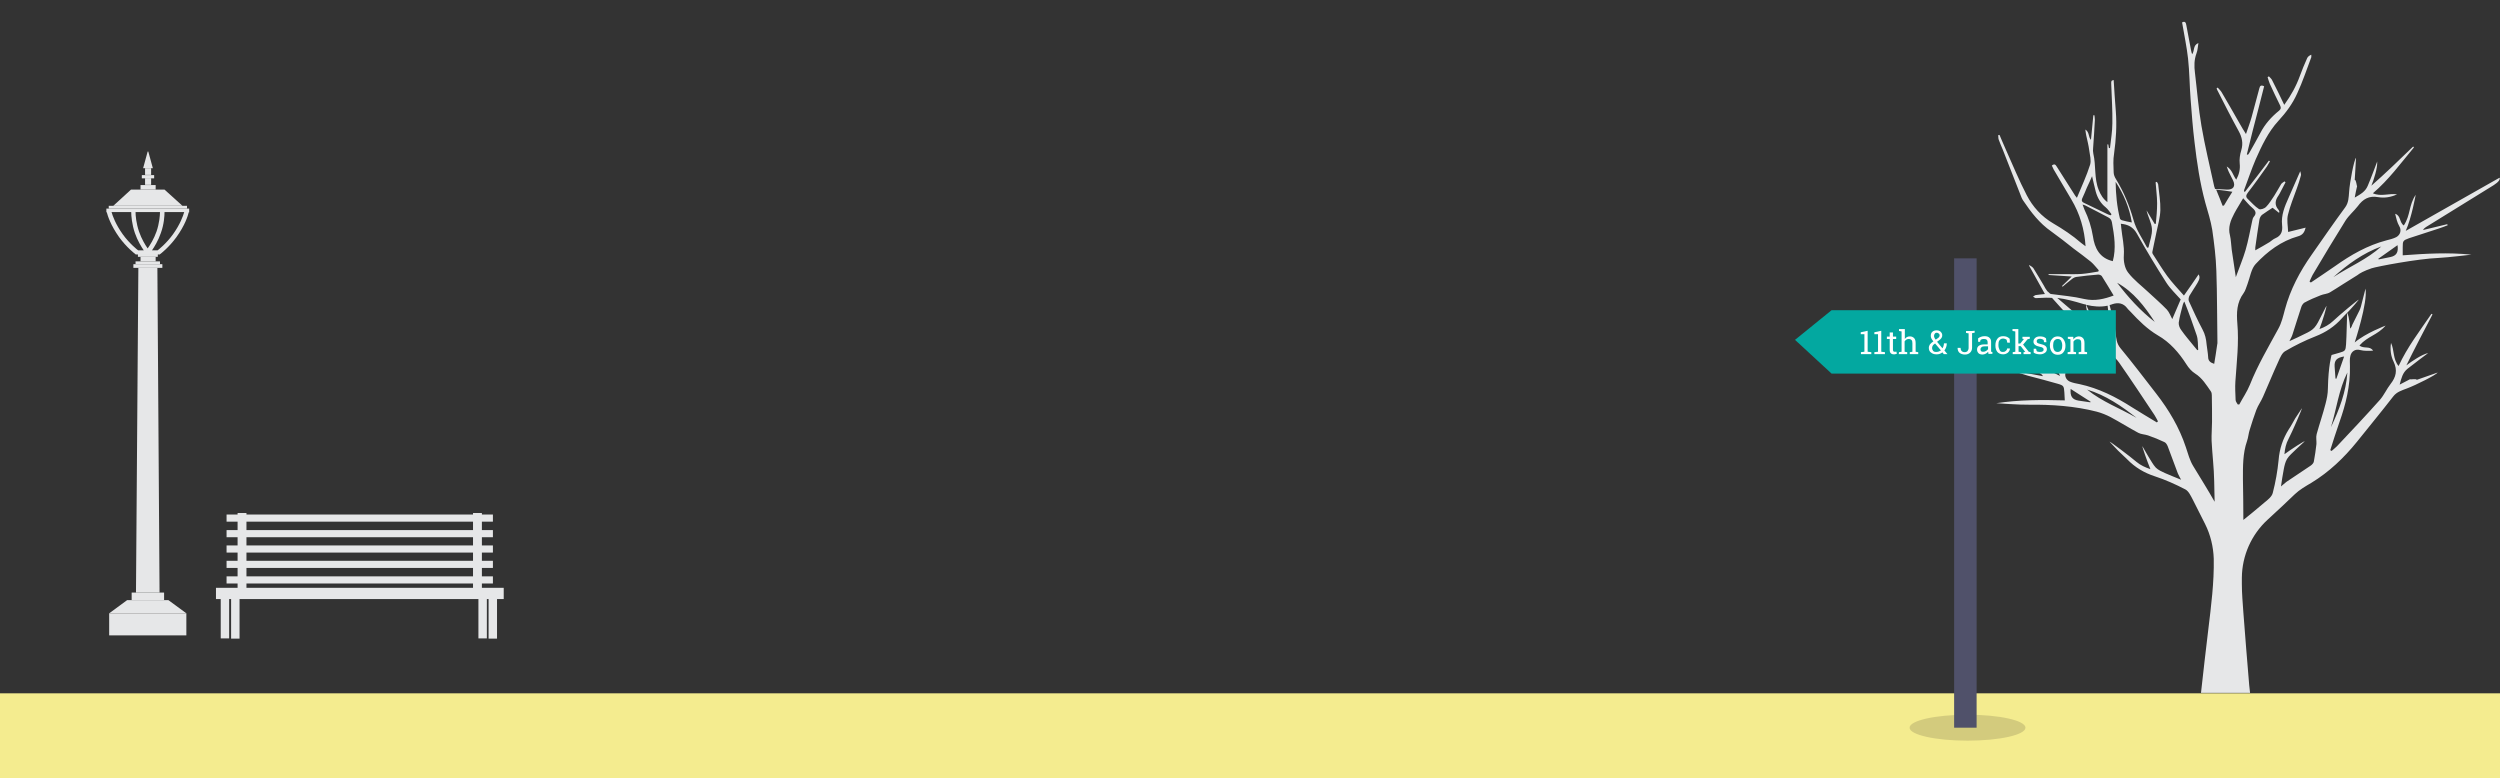 <?xml version="1.0" encoding="utf-8"?>
<!-- Generator: Adobe Illustrator 19.1.0, SVG Export Plug-In . SVG Version: 6.00 Build 0)  -->
<svg version="1.1" id="Layer_1" xmlns="http://www.w3.org/2000/svg" xmlns:xlink="http://www.w3.org/1999/xlink" x="0px" y="0px"
	 viewBox="398 0 1156.4 360" style="enable-background:new 398 0 1156.4 360;" xml:space="preserve">
<rect x="398" y="0" width="1156.4" height="360" fill="#333333" stroke="none"/>
<style type="text/css">
	.st0{fill:#F4EC8F;}
	.st1{fill:#E6E7E8;}
	.st2{fill:#D3CB7D;}
	.st3{fill:#50516A;}
	.st4{fill:#03A8A0;}
	.st5{enable-background:new    ;}
	.st6{fill:#FFFFFF;}
</style>
<rect x="398" y="320.7" class="st0" width="1156.4" height="39.3"/>
<path class="st1" d="M1495,124.1c2.4-0.8,21.2-4.4,31.1-4.8c4.2-0.2,15.1-1.5,15.1-1.5c-10.6-1.1-21.2-0.5-31.8,0.3
	c0-1.3,0-2.5,0-3.7c0-2.9,0.1-3.2,2.9-4.2c4.5-1.5,9-2.9,13.5-4.4c1.5-0.5,2.9-1,4.4-1.6c-0.1-0.2-0.1-0.3-0.2-0.5
	c-3.7,0.9-7.5,1.8-11.2,2.7c0.4-0.7,0.9-1.1,1.4-1.4c11-6.8,19.4-12,30.4-18.8c0.8-0.5,4.3-2.5,3.6-4c-14.5,8.2-28.9,16.4-43.4,24.6
	c2.7-6,4.6-16.7,4.6-16.7c-3.3,5-2.3,9.3-5.5,14.2c-2.1-1.4-1.3-4.6-4-5.4c0.5,2,0.9,4,1.9,5.7c1.1,1.8,0.6,4-1.4,5.1
	c-1.4,0.7-3,1.1-4.6,1.5c-8.7,2.3-16.4,6.7-23.7,11.9c-3.7,2.6-7.4,5-11.2,7.6c-0.3-0.3-0.3-0.2-0.6-0.5c0.5-1,0.9-2.1,1.4-3
	c5-8.4,10-16.8,15.2-25.1c1.6-2.5,3.9-4.4,5.7-6.7c2.4-3.3,5.2-5,9.5-4.2c2.9,0.5,5.9,0,8.7-1.3c-3.7-0.6-7.4,1.2-11.2-0.5
	c7.3-6.2,12.9-13.9,18.9-21.1c0.2-0.3-0.2-0.6-0.4-0.4c-5.2,5.1-13.8,13.3-19.2,18c1.2-2.9,2.9-8.3,2.7-11.2c0,0-2.8,7.6-4.4,11.3
	c-1.1,2.6-3.2,3.8-6,5.4c0.4-2.1,0.7-3.7,1.1-5.3c-0.2,0-0.4-3-1.1-2.9c0.3-4.3,0.3-5.4,0.6-10.2c-0.9,0.9-2.9,11.2-3.2,15.8
	c-0.2,2.5-0.2,4.9-1.8,7.1c-5.3,7.2-10.4,14.6-15.5,21.9c-5.5,7.8-9.9,16.1-12.4,25.4c-0.8,3-1.5,6.1-3,8.8
	c-4.6,8.5-9.6,16.9-13.2,26c-1.3,3.2-3.3,6.1-4.9,9.1c-0.3,0-0.4,0-0.7,0c-0.4-0.7-1-1.4-1-2.1c-0.1-2.9-0.3-5.8-0.1-8.6
	c0.6-8.9,1.7-17.8,0.9-26.8c-0.4-4.9-0.3-9.7,2.9-14c0.9-1.2,1.2-2.8,1.8-4.2c1.2-3.2,1.7-7.1,3.8-9.3c5.4-5.8,11.8-10.6,19.6-12.8
	c2.2-0.6,3-2,3.5-4c-2.7,0.7-5.1,1.3-8.1,2c-0.1-2.8-0.7-5.5-0.1-7.9c1-4.2,2.7-8.2,4.1-12.2c0.7-2,1.4-4,1.9-6
	c0.2-0.6-0.2-1.4-0.3-2c-1.8,4.2-3.6,8.3-5.4,12.3s-3.5,8.1-3,12.6c0.3,2.8-0.3,4.9-3.1,6.1c-1,0.4-1.8,1.2-2.7,1.8
	c-2.1,1.3-4.3,2.5-6.6,3.8c0-0.6,0-1,0-1.3c0.6-4.3,1.2-8.5,1.9-12.8c0.1-0.8,0.6-1.8,1.2-2.3c1.6-1.2,3.3-2.2,4.9-3.3
	c0.9,0.7,1.9,1.5,2.9,2.3c0.1-0.1,0.2-0.2,0.3-0.3c-0.2-0.4-0.2-0.8-0.5-1.1c-1.9-2.2-1.5-4.4,0-6.5c0.2-0.3,0.4-0.6,0.6-1
	c0.9-1.7,1.8-3.5,2.7-5.2l-0.5-0.4c-0.5,0.4-1.1,0.7-1.5,1.2c-1.1,1.8-2.1,3.7-3.2,5.4c-1.2,1.8-2.4,3.8-3.9,5.3
	c-0.7,0.7-2.6,1.3-3.2,0.9c-1.9-1.2-3.4-3-5.1-4.6c-1-0.9-1-1.7-0.1-2.9c3.1-4,6-8.1,8.9-12.2c0.5-0.8,0.9-1.6,1.4-2.4l-0.5-0.3
	c-3.7,4.9-7.4,9.8-11.2,14.6c-0.3-0.4-0.3-0.7-0.3-0.9c1.8-4.8,3.4-9.6,5.4-14.3c2.8-6.3,5.8-12.7,10.5-17.8c3.6-3.9,6.6-8,8.7-12.7
	c2.5-5.4,4.4-11.1,6.5-16.7c0.1-0.3,0-0.8,0-1.2c-0.9,0.4-1.6,0.9-1.9,1.6c-1.2,2.7-2.4,5.5-3.4,8.3c-1.7,4.7-4.1,9-7.2,13.3
	c-1.9-4-3.7-7.7-5.6-11.4c-0.3-0.7-1-1.2-1.5-1.8l-0.6,0.4c0.3,1,0.6,2,1,3c1.6,3.4,3.1,6.8,4.8,10.1c0.5,1.1,0.4,1.6-0.5,2.4
	c-3.6,2.9-6.6,6.3-8.7,10.4c-1.6,3-3.3,6-5,9c-0.2,0.4-0.5,0.7-0.7,1c-0.2-0.1-0.3-0.1-0.5-0.2c0.9-3.6,1.8-7.3,2.7-10.9
	c1.8-6.9,3.6-13.8,5.3-20.6c-1.5-0.7-1.9-0.2-2.2,0.9c-1.2,4.5-2.4,8.9-3.6,13.4c-0.7,2.5-1.6,4.8-2.6,7.8c-1.1-1.8-1.9-3-2.6-4.3
	c-2.9-5-5.7-10.1-8.7-15.1c-0.5-0.8-1.2-1.4-1.8-2.1l-0.5,0.4c0.2,0.5,0.4,1,0.7,1.5c3.1,6.1,6.2,12.2,9.5,18.2
	c1.6,2.9,2.2,5.7,1.2,9c-0.6,1.9-0.9,4.1-0.7,6c0.3,2.7-0.3,5.1-1.6,7.5c-1.5-1.9-1.8-4.5-4.4-6.1c0.4,1.1,0.6,1.8,0.9,2.4
	c0.6,1.4,1.4,2.7,2,4c1.3,2.7,0.2,4.4-2.8,4.3c-1.8-0.1-3.6-0.2-5.5-0.3c-0.1-0.3-0.3-0.8-0.4-1.2c-2-9.3-4.3-18.6-5.9-28
	c-1.4-8.1-2-16.3-3-24.5c-0.4-3.1-0.4-6,0.7-9c0.6-1.5,0.6-3.2,0.9-4.8c-2.6,1-1.7,3.6-2.9,5.2c-0.2-0.6-0.4-1.2-0.5-1.8
	c-0.7-3.9-1.5-7.8-2.2-11.7c-0.2-1.1-0.5-1.9-1.9-1.3c0,0.3,0,0.6,0.1,0.9c0.9,5.3,2,10.5,2.6,15.8c0.7,6.3,0.7,12.7,1.2,19
	c0.5,6.6,1,13.2,1.8,19.7c1.1,9.5,2.5,18.9,5,28.1c1.2,4.2,2.5,8.3,3.2,12.5c0.9,6.3,1.7,12.6,1.9,19c0.4,11,0.3,22,0.5,33.1
	c0,0.3,0,0.6-0.1,0.9c-0.4,3-0.9,6-1.4,9c-1.9-0.6-2.8-1.5-2.8-3.2c-0.1-1.9-0.5-3.8-0.7-5.7c-0.2-2.5-0.7-4.8-1.9-7
	c-2.3-4.3-4.3-8.7-6.3-13.1c-0.3-0.6-0.1-1.7,0.2-2.4c1.2-2.1,2.6-4,3.8-6.1c1.1-1.8,1.1-2.9,0.5-3.9c-2.1,3.1-4.3,6.3-6.8,9.8
	c-2.9-3.3-5.5-6-7.7-9c-2.4-3.3-4.5-6.8-6.7-10.2c-0.2-0.3-0.3-0.7-0.2-1c0.6-3.1,1.3-6.1,1.9-9.1c0.7-3.4,1.7-6.8,1.8-10.2
	c0.1-3.9-0.6-7.9-1-11.8c0-0.4-0.4-0.8-0.6-1.3l-0.6,0.2c0.2,3.3,0.7,6.5,0.7,9.8c0,3.1-0.3,6.3-0.6,9.4c-0.3,0.1-0.3,0.1-0.5,0.1
	l-3.8-6.3c0.7,3,2.3,5.7,2.5,8.5c0.2,2.8-1,5.8-1.6,8.7c-0.3,0-0.3,0-0.6,0.1c-2.2-4.3-5.1-8.3-6.3-12.8c-1.9-6.7-4.5-13-8.1-18.9
	c-0.6-0.9-1.1-2.1-1.1-3.2c-0.1-2.9-0.3-5.8,0.2-8.7c0.9-6.5,1.3-13,0.8-19.5c-0.4-4.8-0.7-9.7-1-14.5c-1.2,0.3-1.2,0.4-1.1,2.5
	c0.2,5.8,0.6,11.6,0.5,17.5c0,3.8-0.7,7.7-1.1,11.5c-0.3,0-0.2,0-0.5,0l-0.3-1.7c-0.1,0-0.2,0-0.4,0c0,8.8,0,17.7,0,26.7
	c-2-1.5-3.1-3.4-4-5.6c-2.2-5.4-1.2-11.3-2.5-16.8c-0.2-0.9-0.2-1.8-0.1-2.7c0.3-4.3,0.6-8.5,0.8-12.8c0-0.7-0.1-1.5-0.2-2.3h-0.5
	l-1.1,11.4c-1.3-1.4-0.6-3.5-2.6-4.8c0.2,1.2,0.2,2,0.4,2.7c0.5,2.3,1.1,4.6,1.4,6.9c0.3,2.2,1,4.7,0.4,6.7
	c-1.6,5.1-3.9,10-6.1,15.3c-0.5-0.6-0.7-0.8-0.8-1c-2.8-4.5-5.7-8.9-8.5-13.4c-0.6-1-1.1-1.5-2.3-0.5c0.3,0.5,0.5,1.1,0.8,1.7
	c2.7,4.6,5.5,9.3,8.2,13.9c4,6.7,6.1,13.9,6.6,21.7c-0.7-0.5-1.4-1-2-1.5c-4-3.5-8.4-6.4-13-9.1c-5.3-3.1-9.4-7.6-12.2-13
	c-3.6-6.9-6.6-14.3-9.8-21.4c-1-2.1-1.8-4.3-2.8-6.5l-0.6,0.1c0.1,0.7,0,1.4,0.2,2c0.6,1.6,1.2,3.1,1.9,4.7
	c2.9,7.4,5.8,14.8,8.7,22.2c0.2,0.4,0.4,0.9,0.7,1.3c3.7,5.5,7.6,10.6,13.1,14.4c3.5,2.5,6.9,5.2,10.3,7.9c2.7,2,5.4,4,8,6.1
	c1.3,1.1,2.4,2.6,3.6,3.9c-0.1,0.3-0.1,0.3-0.2,0.6c-2.5,0.4-5.1,0.9-7.6,1.1c-2.6,0.2-5.3,0.1-7.9,0.1c-2.5,0-5,0-7.5,0
	c0,0.2,0,0.1,0,0.4c3.4,0.2,6.7,0.4,10.7,0.7c-1.7,1.7-3.1,3.1-4.5,4.4c0.2,0.2,0.1,0.1,0.3,0.3c1.3-1.1,2.6-2.2,3.9-3.2
	c0.7-0.6,1.6-1.2,2.4-1.3c3.4-0.5,6.8-0.8,10.2-1.1c0.5,0,1.3,0.3,1.6,0.7c1.9,3,3.7,6,5.5,9c-4.3,1.6-8.7,2.7-13.6,1.6
	c-5-1.2-10.2-1.6-15.3-2.3c-0.1,0-0.3-0.1-0.4-0.1c-0.4-0.3-0.8-0.7-1.1-1c-0.1,0-0.1-0.1-0.2-0.1c-0.7-0.9-1.3-1.9-1.8-2.9
	c-1.6-2.6-3.1-5.3-4.7-7.8c-0.4-0.6-1.2-1-1.9-1.5c0,0.1-0.1,0.2-0.1,0.3c2.4,4.3,4.8,8.6,7.3,13.1c-1.8,0.2-3.1,0.3-4.3,0.5
	c-0.4,0.1-0.8,0.5-1.2,0.7c0.4,0.2,0.9,0.7,1.3,0.7c1.6,0,3.1-0.2,4.7-0.2c0.9,0,1.9,0,2.8,0.1c5.6,6.2,11,12.5,17.7,17.7
	c-3.8,1.9-7.6,0.2-11.2,1c2.9,1.2,5.9,1.5,8.8,0.9c4.3-0.9,7.1,0.6,9.7,3.8c1.8,2.3,4.3,4.1,6,6.5c5.6,8,11,16.2,16.4,24.3
	c0.6,0.9,1.1,2,1.6,2.9c-0.3,0.3-0.3,0.2-0.5,0.5c-3.8-2.3-7.7-4.6-11.5-7c-7.5-4.8-15.4-8.8-24.2-10.7c-1.6-0.3-3.2-0.6-4.6-1.2
	c-2.1-1-2.6-3.2-1.6-5c0.9-1.7,1.3-3.8,1.6-5.8c-2.7,1-1.7,4.1-3.7,5.6c-3.4-4.8-2.7-9.1-6.2-13.9c0,0,2.4,10.6,5.4,16.5
	c-14.8-7.5-29.6-14.9-44.5-22.4c-0.7,1.5,3,3.3,3.8,3.8c11.4,6.3,20,11,31.3,17.3c0.6,0.3,1.1,0.7,1.5,1.4
	c-3.8-0.7-7.5-1.4-11.3-2.1c0,0.2-0.1,0.4-0.1,0.5c1.5,0.5,3,0.9,4.5,1.4c4.6,1.2,9.2,2.4,13.7,3.7c2.8,0.8,2.9,1.1,3.1,4
	c0.1,1.2,0.1,2.4,0.2,3.7c-10.6-0.3-21.2-0.3-31.7,1.3c0,0,11,0.8,15.2,0.7c10.5-0.1,21,0.6,31.2,3.2c2.3,0.6,4.5,1.5,6.6,2.6
	c4.3,2.3,8.4,4.9,12.7,7.2c1.3,0.7,3,0.7,4.5,1.2c2.6,0.9,5.1,1.9,7.6,3.1c0.7,0.3,1.2,1.2,1.5,1.9c1.6,4.2,3.1,8.4,4.7,12.6
	c0.4,0.9,0.9,1.8,1.5,2.9c-2.6-1.1-5.1-2-7.5-3.1c-1.5-0.7-3.1-1.4-4.2-2.5c-1.3-1.4-2.2-3.2-3.3-4.9c-1-1.6-1.9-3.3-2.9-5
	c-0.2,0.1,2.2,7,3.7,10.6c-2.4-0.8-4.6-1.8-6.5-3.4c-2.7-2.3-12.2-9.5-12.4-9.3c1.3,1.4,2.6,2.7,3.9,4.1c1.4,1.4,2.9,2.7,4.3,4.1
	c3.6,3.7,7.8,6.2,12.7,7.8c4.9,1.6,9.6,3.7,14.2,6.1c1.5,0.8,2.5,3,3.4,4.7c1.4,2.7,3.7,7.3,5.7,11.3c2.5,5,3.8,10.4,4,16v0.1
	c0.2,10.9-1.2,21.7-2.5,32.5c-1.2,9.8-2.3,19.7-3.4,29.5h22.7c-0.1-1.2-0.3-2.4-0.4-3.6c-0.9-11.2-1.9-22.4-2.7-33.6
	c-0.3-4.4-0.7-8.7-0.7-13.1c0-1,0-2,0-3c0.1-10.2,4.4-19.9,11.9-26.8c4.6-4.2,9.5-8.8,12.6-11.8c2.2-2.1,5-3.7,7.7-5.3
	c8.2-5,15-11.5,21-18.9c5.6-7,11.3-13.9,16.8-21c1.7-2.2,4-2.8,6.3-3.7c4.3-1.6,13.6-6.3,14.3-7.4c-4.5,1.6-5.6,2-9.7,3.4
	c-0.1-0.7-3.1,0-3.1-0.3c-1.5,0.8-2.9,1.5-4.8,2.5c0.8-3.1,1.4-5.5,3.6-7.3c3.1-2.5,9.6-7.3,9.6-7.3c-2.9,0.6-7.6,3.8-10.1,5.7
	c3.1-6.4,8.6-16.9,12-23.4c0.2-0.3-0.3-0.6-0.5-0.3c-5.3,7.8-11.1,15.3-15.1,24c-2.7-3.2-1.9-7.3-3.5-10.7c-0.5,3-0.1,6.1,1.2,8.7
	c1.9,4,1.1,7.1-1.4,10.3c-1.8,2.3-3,5.1-4.9,7.3c-6.5,7.3-13.2,14.4-19.9,21.5c-0.8,0.8-1.7,1.5-2.5,2.2c-0.3-0.2-0.3-0.2-0.6-0.4
	c1.4-4.3,2.7-8.6,4.2-12.8c3-8.4,5.1-17,4.9-26c0-1.6-0.2-3.3,0.2-4.8c0.5-2.2,2.5-3.3,4.5-2.7c1.9,0.5,4,0.4,6,0.3
	c-1.5-2.4-4.3-0.7-6.3-2.4c3.9-4.4,8.2-4.7,12.1-9.2c0,0-9.3,3.5-14.3,7.8c0,0,6.1-18.4,5-24.9l-2.1,8.2c-0.2,0.7-0.4,1.3-0.7,1.9
	l-3.3,6.6c-0.2,0.6-0.4,1.2-1,1.8c-0.2-3.8-1.3-8.4-1.4-6.9c-0.2,4.7-0.2,9.5-0.5,14.2c-0.2,2.9-0.4,3.1-3.2,3.9
	c-1.1,0.3-2.3,0.7-3.5,1c0,0-1.5,4.9-1.7,15.5c0,2.4-0.5,4.8-1.1,7.1c-1.2,4.7-2.8,9.3-4.1,14c-0.4,1.5,0,3.1-0.1,4.6
	c-0.3,2.7-0.7,5.4-1.2,8.1c-0.1,0.7-0.9,1.5-1.5,1.9c-3.7,2.5-7.5,5-11.2,7.5c-0.8,0.6-1.5,1.3-2.5,2.1c0.4-2.8,0.8-5.4,1.3-8
	c0.3-1.6,0.7-3.3,1.5-4.7c1-1.6,2.6-2.9,4-4.3c1.4-1.3,2.8-2.6,4.2-3.9c-0.2-0.2-6.3,3.7-9.4,6c0.2-2.5,0.7-4.9,1.9-7.1
	c1.7-3.2,6.4-14.1,6.2-14.2c-1,1.6-2.1,3.1-3.1,4.7c-1,1.7-1.9,3.5-3,5.1c-2.7,4.3-4.3,9-4.7,14.2c-0.5,5.1-1.4,10.2-2.7,15.2
	c-0.4,1.7-2.3,3.2-3.8,4.4c-3.2,2.8-6.5,5.4-9.8,8.1c0-6.3-0.1-12.6-0.2-18.9c0-5.9-0.1-11.9,1.9-17.6c0.6-1.7,0.7-3.7,1.3-5.4
	c0.9-3,1.9-6,3-9c0.8-2.1,2.2-4,3.1-6.1c2.4-5.4,4.6-10.9,7.1-16.3c0.8-1.8,1.7-4,3.2-4.8c4.4-2.6,9.1-4.9,13.9-6.8
	c4.9-1.9,8.9-4.6,12.3-8.4c1.3-1.5,2.8-2.8,4.1-4.3c1.3-1.4,2.5-2.8,3.7-4.3c-0.2-0.2-9.3,7.4-11.9,9.9c-1.8,1.7-4,2.9-6.3,3.7
	c1.4-3.6,3.5-10.6,3.2-10.7c-0.9,1.7-1.7,3.4-2.6,5.1c-0.9,1.7-1.7,3.6-3,5c-1.1,1.2-2.6,2-4.1,2.7c-2.3,1.2-4.8,2.3-7.4,3.5
	c0.5-1.1,1.1-2,1.4-3c1.4-4.3,2.7-8.6,4.1-12.8c0.2-0.7,0.8-1.6,1.4-2c2.4-1.3,4.9-2.4,7.5-3.4c1.4-0.6,3.1-0.6,4.4-1.4
	c4-2.4,7.8-5,11.8-7.4c0.3-0.2,0.5-0.3,0.8-0.5C1489.5,126.4,1491.5,125.3,1495,124.1z M1361.1,91.9c0.8-1.7,1.5-3.4,2.2-5.1
	c0.8-1.7,1.6-3.4,2.4-5.3c0.6,2.5,1.1,4.8,1.7,7.1c0.8,2.9,2.2,5.4,4.6,7.3c1.1,0.9,1.8,2.1,2.7,3.2c-0.1,0.2-0.3,0.3-0.4,0.5
	c-0.5-0.2-1.1-0.3-1.6-0.6c-3.6-1.7-7.2-3.5-10.8-5.2C1361.1,93.4,1360.7,92.9,1361.1,91.9z M1375.3,120.8c-6.1-1.4-8.4-6-9.2-11.5
	c-0.7-4.3-2-8.4-3.9-12.3c-0.3-0.7-0.5-1.4-0.9-2.4c0.6,0.2,0.9,0.3,1.2,0.4c3.6,1.8,7.1,3.7,10.6,5.5c1,0.5,1.6,1.2,1.8,2.4
	C1376,109,1376.9,114.9,1375.3,120.8z M1364.9,186.1c-1.8-0.3-3.7-0.5-5.5-0.8c-2.9-0.5-3.9-2-3.6-5.4c3.2,2,6.2,4,9.2,5.9
	C1365,185.9,1365,186,1364.9,186.1z M1363.4,180.2c8.6,2.6,15.9,7.6,22.9,13.1C1378.8,188.9,1370.4,185.9,1363.4,180.2z M1499.5,114
	c-6.6,6-14.9,9.4-22.2,14.2C1483.9,122.3,1491,117.1,1499.5,114z M1431.5,98.7c1.2-2.3,2.7-4.5,4.1-7c1.5,1.6,2.7,3.2,4.3,4.5
	c1.5,1.3,2,2.5,0.6,4.1c-0.4,0.5-0.6,1.2-0.7,1.8c-1,4.5-1.8,9.2-3.1,13.6c-1.2,4.1-2.9,8-4.5,12.5c-0.7-4.6-1.3-8.6-1.9-12.7
	c-0.3-2.2-0.3-4.5-0.8-6.6C1428.5,105.2,1429.8,101.9,1431.5,98.7z M1423.1,87.7c2.7,0.3,4.9,0.6,7.5,1c-1.4,2.3-2.7,4.3-3.9,6.4
	c-0.2,0-0.4,0-0.6,0.1C1425.2,92.8,1424.2,90.4,1423.1,87.7z M1408.4,139.5c1.9,4.7,4.1,10.8,5.7,15.6c0.7,2.1,0.5,4.5,0.7,6.7
	c-0.1,0.1-0.3,0.1-0.4,0.2c-0.5-0.6-1-1.2-1.5-1.8c-2-2.5-4.2-5-6-7.6c-0.7-0.9-1.2-2.3-1.1-3.4c0.4-2.8,1.2-5.5,1.9-8.3
	C1407.7,140.9,1408.2,139.5,1408.4,139.5z M1386.4,108c4.3,7.7,8.9,15.3,13.7,22.8c1.8,2.8,4.4,5.2,6.6,7.7c-1.3,3-2.6,6-3.9,9.1
	c-0.8-1.5-1.4-3.2-2.5-4.4c-2.7-2.8-5.6-5.3-8.5-8c-3.2-3-6.8-5.7-9.4-9.1c-1.6-2-2.2-5.3-2-8c0.3-4.4-0.8-8.6-1.2-12.8
	c0-0.5-0.1-1.1-0.2-1.8C1382.3,103.8,1384.7,105,1386.4,108z M1394.7,148.9c-6.7-5.2-12.3-11.4-17.4-18.1
	C1384.9,135,1390,141.7,1394.7,148.9z M1384.1,102.9c-1.6-0.3-3.1-0.6-4.5-1c-0.4-0.1-0.9-0.5-1-0.8c-1.4-5.6-1.9-11.2-2-17
	C1380.4,89.9,1383,96.1,1384.1,102.9z M1349.6,137.8c4.1,0.5,8,1.6,12,2.8c0.4,0.1,0.9,0.2,1.3,0.3c0.1,3,2,8.1,3.3,10.9
	C1361.7,148.2,1355,142.4,1349.6,137.8z M1367.8,151.8c-1.5-3.2-4.3-9.5-4.8-10.8c3.3,0.8,6.6,1.1,9.9,0.4c0.3,2.6,0.4,4,0.8,7.3
	c-0.7,0-0.7,3-1,3c0.4,1.6,0.8,3.2,1.3,5.3C1371.3,155.5,1369.2,154.4,1367.8,151.8z M1412.5,215.6c-1.6-2.6-2.4-5.7-3.4-8.7
	c-3-9.1-7.8-17.2-13.7-24.8c-5.5-7.1-10.9-14.2-16.6-21.1c-1.8-2.2-1.9-4.5-2.2-7c-0.4-3.3-1.8-9.3-2.8-12.9
	c0.4-0.1,0.9-0.2,1.3-0.4c2.7-0.9,5.1-0.5,6.9,1.9c0.4,0.6,1,1,1.5,1.6c3.8,4.1,7.7,8,12.6,10.9c5.6,3.2,9.8,8,13.3,13.5
	c1,1.6,2.4,3.2,4,4.2c3.3,2.1,5.2,5.3,7.3,8.3c0.3,0.5,0.4,1.1,0.4,1.7c0.1,4.1,0.1,8.2,0.1,12.3c0,2.9-0.3,5.9-0.2,8.8
	c0.3,6.2,1.1,12.4,1.2,18.7c0.1,3.2,0.1,6.3,0.2,9.5C1419.3,226.6,1415.9,221.2,1412.5,215.6z M1476.2,197.6
	c2.6-8.4,3.6-17.3,7.6-25.3C1483.2,181.3,1480,189.6,1476.2,197.6z M1482.3,164.9c-1.2,3.5-2.4,6.9-3.6,10.3c-0.1,0-0.2-0.1-0.4-0.1
	c-0.1-1.8-0.3-3.7-0.4-5.5C1477.7,166.7,1478.9,165.4,1482.3,164.9z M1503.7,118.9c-1.8,0.4-3.6,0.7-5.4,1.1
	c-0.1-0.1-0.1-0.2-0.2-0.3c2.9-2.1,5.9-4.2,8.9-6.3C1507.5,116.7,1506.5,118.3,1503.7,118.9z"/>
<ellipse class="st2" cx="1308.1" cy="336.6" rx="26.8" ry="6"/>
<rect x="1301.9" y="119.5" class="st3" width="10.4" height="217.1"/>
<g>
	<polygon class="st4" points="1376.7,172.8 1245.2,172.8 1228.3,157.2 1245.2,143.5 1376.7,143.5 	"/>
	<g>
		<g class="st5">
			<path class="st6" d="M1258.7,162.9l1.7-0.2v-8.1h-1.7v-0.9l3.2-0.7v9.7l1.7,0.2v0.9h-4.8v-0.9H1258.7z"/>
			<path class="st6" d="M1265,162.9l1.7-0.2v-8.1h-1.7v-0.9l3.2-0.7v9.7l1.7,0.2v0.9h-4.9V162.9z"/>
			<path class="st6" d="M1273.6,153.8v1.9h1.5v1.1h-1.5v4.9c0,0.4,0.1,0.6,0.2,0.8c0.2,0.2,0.4,0.2,0.6,0.2c0.1,0,0.3,0,0.4,0
				c0.2,0,0.3,0,0.4-0.1l0.2,1c-0.1,0.1-0.3,0.2-0.6,0.2c-0.3,0.1-0.5,0.1-0.8,0.1c-0.6,0-1.1-0.2-1.4-0.5c-0.4-0.4-0.5-0.9-0.5-1.7
				v-4.9h-1.3v-1.1h1.3v-1.9H1273.6z"/>
			<path class="st6" d="M1276.4,162.9l1.2-0.2v-9.4l-1.2-0.2v-0.9h2.7v4.6c0.3-0.4,0.6-0.7,1-0.9c0.4-0.2,0.8-0.3,1.3-0.3
				c0.9,0,1.5,0.3,2,0.8s0.7,1.3,0.7,2.4v3.9l1.2,0.2v0.9h-3.9v-0.9l1.2-0.2v-3.9c0-0.7-0.1-1.2-0.4-1.5c-0.3-0.3-0.7-0.5-1.3-0.5
				c-0.4,0-0.8,0.1-1.1,0.3c-0.3,0.2-0.6,0.5-0.8,0.8v4.8l1.2,0.2v0.9h-3.9L1276.4,162.9L1276.4,162.9z"/>
			<path class="st6" d="M1290.2,160.9c0-0.6,0.2-1.1,0.5-1.6c0.4-0.5,0.9-0.9,1.6-1.4c-0.4-0.5-0.7-0.9-0.9-1.3s-0.3-0.8-0.3-1.2
				c0-0.8,0.2-1.5,0.7-1.9c0.5-0.5,1.2-0.7,2-0.7s1.4,0.2,1.9,0.7s0.7,1,0.7,1.6c0,0.5-0.1,0.9-0.4,1.3c-0.3,0.4-0.6,0.7-1.2,1.1
				l-0.8,0.6l2.5,3c0.2-0.3,0.4-0.7,0.5-1.1c0.1-0.4,0.2-0.8,0.2-1.2h1.3c0,0.7-0.1,1.3-0.3,1.8c-0.2,0.6-0.5,1.1-0.8,1.5l1.4,1.7
				l0,0h-1.7l-0.6-0.8c-0.4,0.3-0.8,0.5-1.3,0.7c-0.5,0.2-1,0.2-1.5,0.2c-1.1,0-1.9-0.3-2.6-0.9
				C1290.5,162.6,1290.2,161.8,1290.2,160.9z M1293.7,162.8c0.4,0,0.7-0.1,1.1-0.2c0.3-0.1,0.7-0.3,1-0.5l-2.7-3.2l-0.3,0.2
				c-0.5,0.3-0.8,0.7-0.9,1c-0.1,0.3-0.2,0.6-0.2,0.8c0,0.6,0.2,1,0.5,1.4S1293,162.8,1293.7,162.8z M1292.6,155.4
				c0,0.3,0.1,0.5,0.2,0.8c0.1,0.3,0.3,0.6,0.6,0.9l1-0.7c0.3-0.2,0.5-0.4,0.6-0.6c0.1-0.2,0.2-0.5,0.2-0.7c0-0.3-0.1-0.6-0.4-0.8
				c-0.2-0.2-0.6-0.4-0.9-0.4c-0.4,0-0.7,0.1-0.9,0.4C1292.7,154.7,1292.6,155,1292.6,155.4z"/>
			<path class="st6" d="M1311.4,153v0.9l-1.2,0.2v6.7c0,1-0.3,1.7-0.9,2.3s-1.4,0.9-2.4,0.9s-1.9-0.3-2.5-0.8s-0.9-1.3-0.9-2.3l0,0
				h1.4c0,0.7,0.2,1.2,0.5,1.5c0.3,0.3,0.8,0.5,1.4,0.5c0.5,0,1-0.2,1.3-0.5c0.3-0.4,0.5-0.9,0.5-1.5v-6.7l-1.2-0.2v-0.9h2.7
				L1311.4,153L1311.4,153z"/>
			<path class="st6" d="M1317.8,163.8c0-0.2-0.1-0.4-0.1-0.6s0-0.3-0.1-0.5c-0.3,0.4-0.6,0.7-1.1,0.9c-0.4,0.2-0.9,0.4-1.4,0.4
				c-0.8,0-1.5-0.2-1.9-0.6c-0.4-0.4-0.7-1-0.7-1.7c0-0.8,0.3-1.4,0.9-1.8c0.6-0.4,1.5-0.6,2.5-0.6h1.5v-1c0-0.5-0.1-0.8-0.4-1.1
				c-0.3-0.3-0.7-0.4-1.2-0.4c-0.4,0-0.7,0-1,0.1s-0.5,0.2-0.7,0.4l-0.2,0.8h-0.9v-1.6c0.4-0.3,0.8-0.5,1.3-0.7
				c0.5-0.2,1.1-0.3,1.7-0.3c0.9,0,1.7,0.2,2.2,0.7c0.6,0.5,0.8,1.1,0.8,2v3.9c0,0.1,0,0.2,0,0.3s0,0.2,0,0.3l0.6,0.1v0.9h-1.8
				V163.8z M1315.4,162.7c0.5,0,0.9-0.1,1.3-0.4c0.4-0.2,0.7-0.5,0.9-0.8v-1.3h-1.6c-0.6,0-1.1,0.1-1.4,0.4c-0.4,0.3-0.5,0.6-0.5,1
				s0.1,0.6,0.3,0.8C1314.6,162.7,1314.9,162.7,1315.4,162.7z"/>
			<path class="st6" d="M1324.5,162.8c0.5,0,0.9-0.1,1.3-0.5c0.4-0.3,0.6-0.7,0.6-1.1h1.3l0,0c0,0.7-0.3,1.3-0.9,1.9
				c-0.6,0.5-1.4,0.8-2.2,0.8c-1.2,0-2.1-0.4-2.7-1.1c-0.6-0.8-0.9-1.7-0.9-2.9v-0.3c0-1.1,0.3-2.1,0.9-2.9c0.6-0.8,1.5-1.2,2.7-1.2
				c0.6,0,1.2,0.1,1.7,0.3c0.5,0.2,0.9,0.5,1.3,0.9l0.1,1.8h-1.2l-0.3-1.3c-0.2-0.2-0.4-0.3-0.7-0.4c-0.3-0.1-0.6-0.2-0.9-0.2
				c-0.8,0-1.3,0.3-1.7,0.8s-0.5,1.2-0.5,2v0.3c0,0.8,0.2,1.5,0.5,2.1C1323.2,162.6,1323.7,162.8,1324.5,162.8z"/>
			<path class="st6" d="M1328.9,153.1v-0.9h2.7v6.7h0.9l1.7-2.1l-0.7-0.1v-0.9h3.4v0.9l-1,0.2l-2.1,2.5l2.6,3.3l0.9,0.2v0.9h-3.3
				v-0.9l0.8-0.1l-2.1-2.7h-1v2.6l1.2,0.2v0.9h-3.9v-0.9l1.2-0.2v-9.4L1328.9,153.1z"/>
			<path class="st6" d="M1344.6,158.3h-1.1l-0.2-1c-0.2-0.2-0.4-0.3-0.7-0.4c-0.3-0.1-0.6-0.2-0.9-0.2c-0.5,0-0.9,0.1-1.2,0.3
				c-0.3,0.2-0.4,0.5-0.4,0.8c0,0.3,0.1,0.6,0.3,0.8c0.2,0.2,0.7,0.3,1.4,0.5c1,0.2,1.8,0.5,2.3,0.9s0.7,0.9,0.7,1.5
				c0,0.7-0.3,1.3-0.9,1.7c-0.6,0.4-1.3,0.7-2.3,0.7c-0.6,0-1.2-0.1-1.6-0.2c-0.5-0.1-0.9-0.3-1.3-0.6v-1.8h1.1l0.3,1.1
				c0.2,0.2,0.4,0.3,0.7,0.3c0.3,0.1,0.6,0.1,0.9,0.1c0.5,0,0.9-0.1,1.2-0.3c0.3-0.2,0.4-0.5,0.4-0.8c0-0.3-0.1-0.6-0.4-0.8
				c-0.2-0.2-0.7-0.4-1.4-0.5c-1-0.2-1.7-0.5-2.2-0.9s-0.7-0.9-0.7-1.5c0-0.7,0.3-1.2,0.8-1.7c0.6-0.5,1.3-0.7,2.2-0.7
				c0.6,0,1.2,0.1,1.6,0.2c0.5,0.2,0.9,0.4,1.2,0.7L1344.6,158.3z"/>
			<path class="st6" d="M1346.2,159.7c0-1.2,0.3-2.2,1-2.9c0.6-0.8,1.5-1.2,2.6-1.2s2,0.4,2.6,1.2c0.6,0.8,1,1.8,1,3v0.2
				c0,1.2-0.3,2.2-1,3c-0.6,0.8-1.5,1.1-2.6,1.1s-2-0.4-2.6-1.2c-0.6-0.8-1-1.8-1-2.9V159.7z M1347.7,159.9c0,0.9,0.2,1.6,0.5,2.1
				c0.4,0.6,0.9,0.8,1.6,0.8c0.7,0,1.2-0.3,1.6-0.8c0.4-0.6,0.5-1.3,0.5-2.1v-0.2c0-0.8-0.2-1.5-0.5-2.1c-0.4-0.6-0.9-0.8-1.6-0.8
				c-0.7,0-1.2,0.3-1.6,0.8c-0.4,0.6-0.5,1.3-0.5,2.1V159.9z"/>
			<path class="st6" d="M1354.5,162.9l1.2-0.2v-5.8l-1.2-0.2v-0.9h2.5l0.1,1.2c0.3-0.4,0.6-0.8,1-1c0.4-0.2,0.9-0.4,1.4-0.4
				c0.9,0,1.5,0.3,2,0.8s0.7,1.3,0.7,2.4v3.9l1.2,0.2v0.9h-3.9v-0.9l1.2-0.2v-3.9c0-0.7-0.1-1.2-0.4-1.5c-0.3-0.3-0.7-0.4-1.3-0.4
				c-0.4,0-0.8,0.1-1.1,0.3c-0.3,0.2-0.6,0.5-0.8,0.8v4.7l1.2,0.2v0.9h-3.9v-0.9H1354.5z"/>
		</g>
	</g>
</g>
<g>
	<rect x="448.5" y="283.7" class="st1" width="35.7" height="10.2"/>
	<rect x="458.9" y="274.1" class="st1" width="15" height="3.5"/>
	<polygon class="st1" points="475.9,277.6 456.8,277.6 448.5,283.7 484.2,283.7 	"/>
	<polygon class="st1" points="470.8,123.9 462,123.9 460.9,274.1 471.8,274.1 	"/>
	<rect x="459.7" y="122.2" class="st1" width="13.4" height="1.7"/>
	<rect x="460.7" y="120.9" class="st1" width="11.3" height="1.3"/>
	<rect x="448.3" y="95.2" class="st1" width="36.2" height="1.3"/>
	<rect x="461.8" y="117.5" class="st1" width="9.2" height="1.3"/>
	<rect x="463" y="118.8" class="st1" width="7" height="2.1"/>
	<rect x="463" y="85.6" class="st1" width="7" height="2.1"/>
	<rect x="463.6" y="81" class="st1" width="5.7" height="1.5"/>
	<polygon class="st1" points="468.7,77.8 464.2,77.8 466.3,70.1 466.6,70.1 	"/>
	<polygon class="st1" points="474.1,87.7 458.6,87.7 450.4,95.2 482.4,95.2 	"/>
	<rect x="465.1" y="82.4" class="st1" width="2.8" height="3.1"/>
	<rect x="465.1" y="77.8" class="st1" width="2.8" height="3.1"/>
	<path class="st1" d="M447.2,96.5v1.7h0.2c0.4,1.6,1.8,6,5.7,11.5c3.4,4.7,7.4,7.8,7.6,7.9l0,0v0.1H472v-0.1l0,0
		c0.2-0.1,4.2-3.2,7.6-7.9c3.9-5.4,5.3-9.8,5.7-11.5h0.2v-1.7H447.2z M461.9,115.8c-0.3-0.2-4-3.1-7.1-7.4
		c-3.3-4.6-4.7-8.5-5.2-10.3h9.1c0,1.7,0.3,5.6,1.7,9.7c1.2,3.5,3,6.4,4.1,8C464.5,115.8,461.9,115.8,461.9,115.8z M462.3,107.1
		c-1.3-3.8-1.6-7.4-1.6-9H472c0,1.6-0.3,5.2-1.6,9c-1.2,3.4-3,6.3-4.1,7.8C465.3,113.5,463.5,110.6,462.3,107.1z M478,108.4
		c-3.1,4.3-6.8,7.2-7.1,7.4h-2.6c1.1-1.6,2.9-4.5,4.1-8c1.5-4.1,1.7-8,1.7-9.7h9.1C482.7,99.9,481.3,103.8,478,108.4z"/>
</g>
<g id="XMLID_163_">
	<g id="XMLID_175_">
		<rect id="XMLID_180_" x="502.8" y="238" class="st1" width="123.2" height="3.3"/>
		<rect id="XMLID_179_" x="502.8" y="245.2" class="st1" width="123.2" height="3.3"/>
		<rect id="XMLID_178_" x="502.8" y="252.3" class="st1" width="123.2" height="3.3"/>
		<rect id="XMLID_177_" x="502.8" y="259.4" class="st1" width="123.2" height="3.3"/>
		<rect id="XMLID_176_" x="502.8" y="266.6" class="st1" width="123.2" height="3.3"/>
	</g>
	<rect id="XMLID_174_" x="497.9" y="271.9" class="st1" width="133.1" height="5.2"/>
	<g id="XMLID_171_">
		<rect id="XMLID_173_" x="507.9" y="237.3" class="st1" width="4.1" height="35.9"/>
		<rect id="XMLID_172_" x="616.8" y="237.3" class="st1" width="4.1" height="35.9"/>
	</g>
	<g id="XMLID_164_">
		<g id="XMLID_168_">
			<rect id="XMLID_170_" x="500.1" y="274.2" class="st1" width="3.9" height="21.1"/>
			<rect id="XMLID_169_" x="504.9" y="274.3" class="st1" width="3.9" height="21.1"/>
		</g>
		<g id="XMLID_165_">
			<rect id="XMLID_167_" x="619.3" y="274.2" class="st1" width="3.9" height="21.1"/>
			<rect id="XMLID_166_" x="624" y="274.3" class="st1" width="3.9" height="21.1"/>
		</g>
	</g>
</g>
<g>
	<path class="st3" d="M1366.4,407.2c-0.4,0.9-0.8,1.6-1.2,2.2c-0.4,0.6-0.8,1.1-1.3,1.4c-0.2,0.2-0.5,0.3-0.8,0.4
		c-0.3,0.1-0.6,0.1-0.8,0.1h0c-0.4,0-0.8-0.1-1-0.4c-0.3-0.3-0.4-0.7-0.4-1.2v0v0c0-0.3,0.1-0.7,0.2-1.2c0.1-0.5,0.3-1,0.5-1.6
		c0.1-0.2,0.2-0.6,0.4-1.2c0.2-0.6,0.5-1.3,0.7-2c0-0.1,0.1-0.4,0.3-0.9h-1.3c-0.2,0-0.4-0.2-0.4-0.4c0-0.2,0.2-0.4,0.4-0.4h1.5
		c0.1-0.1,0.1-0.3,0.2-0.4c0.4-1.1,0.8-2.3,0.9-2.5c0.1-0.2,0.3-0.3,0.5-0.3s0.3,0.3,0.3,0.5c-0.1,0.2-0.5,1.4-0.9,2.5
		c0,0.1,0,0.1-0.1,0.2h1.3c0.2,0,0.4,0.2,0.4,0.4c0,0.2-0.2,0.4-0.4,0.4h-1.6c-0.2,0.6-0.3,1-0.4,1.2c-0.3,0.8-0.5,1.5-0.7,2
		c-0.2,0.5-0.3,0.9-0.4,1.2c-0.2,0.6-0.4,1.1-0.5,1.5c-0.1,0.4-0.2,0.8-0.2,1.1v0c0,0.3,0.1,0.5,0.2,0.7c0.1,0.1,0.3,0.2,0.4,0.2h0
		c0.2,0,0.4,0,0.6-0.1c0.2-0.1,0.4-0.1,0.5-0.3c0.4-0.3,0.7-0.7,1.1-1.2c0.4-0.6,0.7-1.3,1.1-2.1c0.1-0.2,0.4-0.3,0.6-0.2
		C1366.4,406.7,1366.5,406.9,1366.4,407.2z"/>
	<path class="st3" d="M1374.3,407.2L1374.3,407.2c-0.8,1.7-1.8,4.2-3.6,4.2h0c-0.6,0-0.9-0.2-1.1-0.6c-0.2-0.3-0.3-0.7-0.3-1.1v-0.1
		c0-0.4,0.1-0.9,0.2-1.4c0.1-0.5,0.3-1,0.5-1.4c0.1-0.1,0.1-0.2,0.1-0.4c0.3-0.7,0.7-1.8,0.7-2.7c0-0.6-0.3-1-1-1
		c-0.5,0-1.1,0.5-1.6,1.1c-0.7,0.9-1.4,2.2-1.8,3.3c0,0,0,0,0,0c-0.6,1.5-1.2,3.2-1.4,3.9c-0.1,0.2-0.3,0.3-0.5,0.3
		c-0.2-0.1-0.3-0.3-0.3-0.5c0.2-0.6,0.8-2.3,1.4-3.9l0,0v0c0,0,0,0,0,0c0.6-1.7,1.2-3.3,1.4-3.9v0c0.2-0.6,0.3-0.8,0.4-1.1
		c0.2-0.5,0.3-0.9,0.4-1.2l0.1-0.3c0.1-0.3,0.3-0.8,0.5-1.4c0.1-0.2,0.3-0.3,0.5-0.2c0.2,0.1,0.3,0.3,0.3,0.5
		c-0.2,0.5-0.4,1-0.5,1.4c0,0.1-0.1,0.2-0.1,0.3c-0.2,0.5-0.3,0.9-0.4,1.2l-0.3,0.7c0.6-0.6,1.2-0.9,1.8-0.9c1.4,0,1.9,0.8,1.9,1.9
		c0,1-0.5,2.2-0.8,3c-0.1,0.1-0.1,0.3-0.1,0.4c-0.2,0.5-0.3,0.9-0.5,1.4c-0.1,0.4-0.2,0.8-0.2,1.2v0c0,0.2,0,0.5,0.1,0.6
		c0.1,0.1,0.2,0.2,0.4,0.2h0c1.2,0,2.2-2.1,2.8-3.6l0-0.1c0.1-0.2,0.3-0.3,0.6-0.2C1374.3,406.7,1374.4,406.9,1374.3,407.2z"/>
	<path class="st3" d="M1381.5,407.2c-0.8,1.7-1.7,2.7-2.7,3.4c-1,0.6-2.1,0.8-3.1,0.8h0h0c-0.7,0-1.4-0.3-1.8-0.7
		c-0.5-0.5-0.8-1.1-0.7-2v0v0c0-0.5,0.1-1.1,0.3-1.7c0,0,0,0,0,0c0.1-0.4,0.3-0.9,0.5-1.3c0.5-1,1.1-2,1.7-2.7
		c0.3-0.3,0.6-0.5,1-0.7c0.3-0.2,0.7-0.3,1.1-0.3c0.5,0,0.8,0.1,1.1,0.3c0.3,0.2,0.5,0.5,0.6,0.8c0.1,0.3,0,0.7-0.1,1
		c-0.2,0.5-0.5,1-1,1.4c-0.5,0.4-1.2,0.8-1.8,1.1c-0.9,0.4-1.8,0.7-2.3,0.8c-0.1,0.5-0.2,0.9-0.2,1.3v0c0,0.6,0.2,1.1,0.5,1.4
		c0.3,0.3,0.8,0.5,1.3,0.5h0c0.8,0,1.7-0.1,2.6-0.7c0.9-0.5,1.7-1.5,2.3-3c0.1-0.2,0.3-0.3,0.6-0.2
		C1381.5,406.7,1381.6,407,1381.5,407.2z M1374.6,406.4c0.5-0.1,1-0.3,1.6-0.6c0.6-0.3,1.2-0.6,1.6-1c0.3-0.3,0.6-0.6,0.7-1
		c0.1-0.2,0.1-0.4,0-0.6c0-0.1-0.1-0.2-0.2-0.3c-0.1-0.1-0.3-0.2-0.6-0.2c-0.2,0-0.5,0.1-0.7,0.2c-0.2,0.1-0.5,0.3-0.7,0.6
		c-0.6,0.6-1.2,1.5-1.6,2.4C1374.7,406.1,1374.6,406.2,1374.6,406.4z"/>
	<path class="st3" d="M1385.2,407.2c-0.4,0.8-0.8,1.8-1.4,2.6c-0.6,0.9-1.4,1.6-2.3,1.6h0c-0.5,0-0.9-0.2-1.1-0.6
		c-0.2-0.3-0.3-0.7-0.3-1.1v-0.1c0-0.3,0.1-0.7,0.2-1.2c0.1-0.5,0.3-1,0.5-1.6c0.1-0.2,0.2-0.6,0.4-1.2c0.2-0.6,0.5-1.3,0.7-2
		c0-0.1,0.1-0.3,0.2-0.5l0.3-0.9c0.1-0.2,0.3-0.3,0.5-0.3c0.2,0.1,0.3,0.3,0.3,0.5l-0.3,0.9l-0.2,0.5c-0.3,0.8-0.5,1.5-0.7,2
		c-0.2,0.5-0.3,0.9-0.4,1.2c-0.2,0.6-0.4,1.1-0.5,1.5c-0.1,0.4-0.2,0.8-0.2,1.1v0c0,0.2,0,0.5,0.1,0.6c0.1,0.1,0.2,0.2,0.4,0.2h0
		c0.6,0,1.1-0.5,1.6-1.2c0.5-0.8,0.9-1.7,1.3-2.5c0.1-0.2,0.4-0.3,0.6-0.2C1385.2,406.7,1385.3,406.9,1385.2,407.2z M1383,400.3
		c0-0.4,0.3-0.7,0.7-0.7c0.4,0,0.7,0.3,0.7,0.7c0,0.4-0.3,0.7-0.7,0.7C1383.3,400.9,1383,400.6,1383,400.3z"/>
	<path class="st3" d="M1392.5,407.2L1392.5,407.2c-0.8,1.7-1.8,4.2-3.6,4.2h0c-0.5,0-0.9-0.2-1.1-0.6c-0.2-0.3-0.3-0.7-0.3-1.1v-0.1
		c0-0.3,0.1-0.7,0.2-1.2c0.1-0.5,0.3-1,0.5-1.6c0.2-0.5,0.3-0.9,0.4-1.1c0.1-0.4,0.2-0.6,0.4-1l-0.3-0.1c-0.6-0.2-1.2-0.4-1.8-0.7
		c-0.1,0.2-0.1,0.4-0.2,0.5v0l-1.6,3.5c-0.1,0.2-0.3,0.3-0.6,0.2c-0.2-0.1-0.3-0.3-0.2-0.6l1.6-3.5c0.1-0.2,0.2-0.4,0.2-0.6
		c-0.7-0.5-1.1-1-1-1.9c0-0.3,0.2-0.6,0.4-0.8c0,0,0,0,0,0c0.2-0.2,0.5-0.3,0.8-0.3c0.1,0,0.2,0,0.3,0l0,0c0.3,0.1,0.5,0.3,0.6,0.5
		c0.1,0.2,0.2,0.5,0.2,0.7c0,0.2,0,0.4-0.1,0.6c-0.1,0.2-0.1,0.4-0.2,0.7c0.6,0.3,1.2,0.5,1.8,0.7c0.3,0.1,0.5,0.2,0.8,0.2
		c0.2,0.1,0.3,0.3,0.2,0.6v0c-0.2,0.6-0.3,0.9-0.5,1.4c-0.1,0.3-0.2,0.6-0.4,1.1c-0.2,0.6-0.4,1.1-0.5,1.5c-0.1,0.4-0.2,0.8-0.2,1.1
		v0c0,0.2,0,0.5,0.2,0.6c0.1,0.1,0.2,0.2,0.4,0.2c1.3,0,2.2-2.1,2.8-3.6l0-0.1c0.1-0.2,0.3-0.3,0.6-0.2
		C1392.5,406.7,1392.6,406.9,1392.5,407.2z M1386.5,401.8c0-0.1,0-0.2-0.1-0.3c0-0.1-0.1-0.1-0.1-0.1h0c0,0-0.1,0-0.1,0
		c-0.1,0-0.2,0-0.2,0.1h0c-0.1,0.1-0.1,0.2-0.1,0.3c0,0.4,0.2,0.7,0.5,0.9c0.1-0.2,0.1-0.3,0.2-0.5
		C1386.5,402,1386.5,401.9,1386.5,401.8z"/>
	<path class="st3" d="M1403,407.2L1403,407.2c-0.8,1.7-1.8,4.2-3.6,4.2h0h0c-0.5,0-0.9-0.2-1.1-0.6c-0.2-0.2-0.2-0.5-0.3-0.8
		c-0.6,0.8-1.3,1.4-2.2,1.4h0c-0.5,0-0.9-0.2-1.1-0.6c-0.2-0.3-0.3-0.7-0.3-1.1v-0.1c0-0.3,0.1-0.7,0.2-1.2c0.1-0.5,0.3-1,0.5-1.6
		c0.1-0.3,0.3-0.9,0.6-1.6c0.3-0.9,0.7-2,1.1-3c0.1-0.2,0.3-0.3,0.5-0.2c0.2,0.1,0.3,0.3,0.2,0.5c-0.4,1.2-0.8,2.2-1.1,3
		c-0.3,0.7-0.5,1.3-0.6,1.6c-0.2,0.6-0.4,1.1-0.5,1.5c-0.1,0.4-0.2,0.8-0.2,1.1v0c0,0.2,0,0.5,0.1,0.6c0.1,0.1,0.2,0.2,0.5,0.2
		c1.2,0,2.2-2.1,2.8-3.6v0c0,0,0,0,0-0.1c0.1-0.3,0.3-0.9,0.6-1.6c0.4-0.9,0.7-2,1.1-3c0.1-0.2,0.3-0.3,0.5-0.2
		c0.2,0.1,0.3,0.3,0.3,0.5c-0.4,1.2-0.8,2.2-1.1,3c-0.3,0.7-0.5,1.3-0.6,1.6v0c0,0,0,0.1,0,0.1c-0.2,0.5-0.3,1-0.4,1.4
		c-0.1,0.4-0.2,0.8-0.2,1.1v0c0,0.2,0,0.5,0.1,0.6c0.1,0.1,0.2,0.2,0.4,0.2h0c1.2,0,2.2-2.1,2.8-3.6l0-0.1c0.1-0.2,0.3-0.3,0.6-0.2
		C1403,406.7,1403.1,406.9,1403,407.2z"/>
	<path class="st3" d="M1408.5,407.8L1408.5,407.8L1408.5,407.8c0,1.2-0.5,2.1-1.2,2.7c-0.7,0.6-1.6,0.9-2.4,0.9h0
		c-0.1,0-0.1,0-0.2,0c-0.8,0-1.5-0.4-2-0.9c-0.5-0.5-0.8-1.2-0.8-1.9c0-0.1,0-0.1,0-0.2c0.1-0.7,0.3-1.4,0.8-2
		c0.5-0.5,1.1-0.8,1.9-0.8c0.5,0,1,0.2,1.4,0.6c0.3,0.3,0.5,0.8,0.6,1.4c0,0.2-0.2,0.4-0.4,0.4s-0.4-0.2-0.4-0.4
		c0-0.3-0.1-0.6-0.3-0.8c-0.2-0.2-0.5-0.3-0.7-0.3c-0.5,0-1,0.2-1.3,0.6c-0.4,0.4-0.6,0.9-0.6,1.4c0,0,0,0.1,0,0.1
		c0,0.5,0.2,1,0.5,1.4c0.3,0.4,0.9,0.6,1.4,0.7c0.1,0,0.1,0,0.2,0h0c0.7,0,1.4-0.2,1.9-0.7c0.5-0.4,0.9-1.1,0.9-2v0
		c0-1-0.5-1.8-1-2.7c-0.1-0.2-0.2-0.4-0.3-0.6c-0.1,0.1-0.3,0.3-0.4,0.5c-0.2,0.2-0.4,0.2-0.6,0c-0.2-0.1-0.2-0.4-0.1-0.6
		c0.2-0.3,0.4-0.5,0.7-0.7l0,0c-0.2-0.6-0.4-1.1-0.3-1.7c0-0.2,0.1-0.4,0.2-0.6c0,0,0,0,0,0c0.1-0.2,0.2-0.3,0.3-0.5
		c0.1-0.1,0.3-0.2,0.4-0.3c0.2-0.1,0.3-0.1,0.5-0.1c0.3,0,0.5,0.1,0.7,0.3c0.2,0.2,0.2,0.4,0.3,0.7c0,0.2,0,0.4-0.1,0.6
		c0,0.2-0.1,0.4-0.2,0.6c-0.2,0.5-0.5,0.9-0.8,1.2c0.1,0.3,0.3,0.5,0.4,0.8C1407.9,405.6,1408.5,406.6,1408.5,407.8z M1407,402.3
		c0.1-0.1,0.1-0.3,0.1-0.4c0-0.1,0.1-0.2,0-0.4c0-0.1,0-0.1,0-0.2c0,0,0,0-0.1,0c0,0-0.1,0-0.1,0c-0.1,0-0.1,0.1-0.2,0.1
		c-0.1,0.1-0.1,0.1-0.2,0.2l0,0c0,0.1-0.1,0.2-0.1,0.3c0,0.3,0,0.6,0.1,0.9C1406.7,402.8,1406.8,402.5,1407,402.3z"/>
	<path class="st3" d="M1417.9,407.2L1417.9,407.2c-0.8,1.7-1.8,4.2-3.6,4.2h0h0c-0.5,0-0.9-0.2-1.1-0.6c-0.2-0.2-0.2-0.5-0.3-0.8
		c-0.6,0.8-1.3,1.4-2.2,1.4h0c-0.5,0-0.9-0.2-1.1-0.6c-0.2-0.3-0.3-0.7-0.3-1.1v-0.1c0-0.3,0.1-0.7,0.2-1.2c0.1-0.5,0.3-1,0.5-1.6
		c0.1-0.3,0.3-0.9,0.6-1.6c0.3-0.9,0.7-2,1.1-3c0.1-0.2,0.3-0.3,0.5-0.2c0.2,0.1,0.3,0.3,0.2,0.5c-0.4,1.2-0.8,2.2-1.1,3
		c-0.3,0.7-0.5,1.3-0.6,1.6c-0.2,0.6-0.4,1.1-0.5,1.5c-0.1,0.4-0.2,0.8-0.2,1.1v0c0,0.2,0,0.5,0.1,0.6c0.1,0.1,0.2,0.2,0.5,0.2
		c1.2,0,2.2-2.1,2.8-3.6v0c0,0,0,0,0-0.1c0.1-0.3,0.3-0.9,0.6-1.6c0.4-0.9,0.7-2,1.1-3c0.1-0.2,0.3-0.3,0.5-0.2
		c0.2,0.1,0.3,0.3,0.3,0.5c-0.4,1.2-0.8,2.2-1.1,3c-0.3,0.7-0.5,1.3-0.6,1.6v0c0,0,0,0.1,0,0.1c-0.2,0.5-0.3,1-0.4,1.4
		c-0.1,0.4-0.2,0.8-0.2,1.1v0c0,0.2,0,0.5,0.1,0.6c0.1,0.1,0.2,0.2,0.4,0.2h0c1.2,0,2.2-2.1,2.8-3.6l0-0.1c0.1-0.2,0.3-0.3,0.6-0.2
		C1417.9,406.7,1418,406.9,1417.9,407.2z"/>
	<path class="st3" d="M1425.9,407.2L1425.9,407.2c-0.8,1.7-1.8,4.2-3.6,4.2h0c-0.5,0-0.9-0.2-1.1-0.6c-0.2-0.3-0.3-0.7-0.3-1.1v0
		c-0.7,1-1.5,1.7-2.5,1.6c-0.6,0-1-0.3-1.2-0.7c-0.3-0.4-0.4-1-0.4-1.6c0-1.1,0.6-3.3,1.6-5c0.7-1.2,1.7-2.1,2.8-2.2
		c0.1,0,0.1,0,0.2,0c0.5,0,1,0.3,1.4,0.7c0.1,0.1,0.2,0.2,0.3,0.4c0.1-0.3,0.2-0.6,0.3-0.9c0.1-0.2,0.3-0.3,0.5-0.2
		c0.2,0.1,0.3,0.3,0.2,0.5c-0.2,0.6-0.6,1.6-1,2.7c-0.3,0.7-0.5,1.4-0.7,2c-0.2,0.6-0.4,1.1-0.5,1.5c-0.1,0.4-0.2,0.8-0.2,1.1v0
		c0,0.2,0,0.5,0.1,0.6c0.1,0.1,0.2,0.2,0.5,0.2c1.2,0,2.2-2.1,2.8-3.6l0-0.1c0.1-0.2,0.3-0.3,0.6-0.2
		C1425.9,406.7,1426,406.9,1425.9,407.2z M1421.9,405.5c0.2-0.4,0.3-0.8,0.5-1.1c0-0.1,0-0.1,0-0.1c0-0.5-0.1-0.8-0.4-1.1
		c-0.2-0.2-0.5-0.4-0.8-0.4c0,0-0.1,0-0.1,0c-0.8,0-1.5,0.8-2.1,1.8c-0.9,1.5-1.4,3.5-1.5,4.5c0,0.5,0.1,0.9,0.2,1.1
		c0.1,0.2,0.3,0.3,0.6,0.3C1420,410.5,1421.1,407.5,1421.9,405.5z"/>
	<path class="st3" d="M1430.1,407.2c-0.4,0.9-0.8,1.6-1.2,2.2c-0.4,0.6-0.8,1.1-1.3,1.4c-0.2,0.2-0.5,0.3-0.8,0.4
		c-0.3,0.1-0.6,0.1-0.8,0.1h0c-0.4,0-0.8-0.1-1-0.4c-0.3-0.3-0.4-0.7-0.4-1.2v0v0c0-0.3,0.1-0.8,0.2-1.2c0.1-0.5,0.3-1,0.5-1.6
		c0.5-1.6,1.1-3.2,1.7-4.9l0.4-1.3l0.1-0.3c0.1-0.3,0.3-0.8,0.5-1.4c0.1-0.2,0.3-0.3,0.5-0.3c0.2,0.1,0.3,0.3,0.3,0.5
		c-0.2,0.5-0.4,1.1-0.5,1.4c0,0.1-0.1,0.2-0.1,0.4l-0.4,1.3c-0.6,1.6-1.1,3.2-1.7,4.9c-0.2,0.6-0.3,1.1-0.5,1.5
		c-0.1,0.4-0.2,0.8-0.2,1v0c0,0.3,0.1,0.5,0.2,0.7c0.1,0.1,0.3,0.2,0.4,0.2h0c0.2,0,0.4,0,0.6-0.1c0.2-0.1,0.4-0.1,0.5-0.3
		c0.4-0.3,0.7-0.7,1.1-1.2c0.4-0.6,0.7-1.3,1.1-2.1c0.1-0.2,0.4-0.3,0.6-0.2C1430.1,406.7,1430.2,406.9,1430.1,407.2z"/>
	<path class="st3" d="M1438.8,407.8L1438.8,407.8L1438.8,407.8c0,1.2-0.5,2.1-1.2,2.7c-0.7,0.6-1.6,0.9-2.4,0.9h0
		c-0.1,0-0.1,0-0.2,0c-0.8,0-1.5-0.4-2-0.9c-0.5-0.5-0.8-1.2-0.8-1.9c0-0.1,0-0.1,0-0.2c0.1-0.7,0.3-1.4,0.8-2
		c0.5-0.5,1.1-0.8,1.9-0.8c0.5,0,1,0.2,1.4,0.6c0.3,0.3,0.5,0.8,0.6,1.4c0,0.2-0.2,0.4-0.4,0.4s-0.4-0.2-0.4-0.4
		c0-0.3-0.1-0.6-0.3-0.8c-0.2-0.2-0.5-0.3-0.7-0.3c-0.5,0-1,0.2-1.3,0.6c-0.4,0.4-0.6,0.9-0.6,1.4c0,0,0,0.1,0,0.1
		c0,0.5,0.2,1,0.5,1.4c0.3,0.4,0.9,0.6,1.4,0.7c0.1,0,0.1,0,0.2,0h0c0.7,0,1.4-0.2,1.9-0.7c0.5-0.4,0.9-1.1,0.9-2v0
		c0-1-0.5-1.8-1-2.7c-0.1-0.2-0.2-0.4-0.3-0.6c-0.1,0.1-0.3,0.3-0.4,0.5c-0.2,0.2-0.4,0.2-0.6,0c-0.2-0.1-0.2-0.4-0.1-0.6
		c0.2-0.3,0.4-0.5,0.7-0.7l0,0c-0.2-0.6-0.4-1.1-0.3-1.7c0-0.2,0.1-0.4,0.2-0.6c0,0,0,0,0,0c0.1-0.2,0.2-0.3,0.3-0.5
		c0.1-0.1,0.3-0.2,0.4-0.3c0.2-0.1,0.3-0.1,0.5-0.1c0.3,0,0.5,0.1,0.7,0.3c0.2,0.2,0.2,0.4,0.3,0.7c0,0.2,0,0.4-0.1,0.6
		c0,0.2-0.1,0.4-0.2,0.6c-0.2,0.5-0.5,0.9-0.8,1.2c0.1,0.3,0.3,0.5,0.4,0.8C1438.2,405.6,1438.8,406.6,1438.8,407.8z M1437.3,402.3
		c0.1-0.1,0.1-0.3,0.1-0.4c0-0.1,0.1-0.2,0-0.4c0-0.1,0-0.1,0-0.2c0,0,0,0-0.1,0c0,0-0.1,0-0.1,0c-0.1,0-0.1,0.1-0.2,0.1
		c-0.1,0.1-0.1,0.1-0.2,0.2l0,0c0,0.1-0.1,0.2-0.1,0.3c0,0.3,0,0.6,0.1,0.9C1437,402.8,1437.2,402.5,1437.3,402.3z"/>
	<path class="st3" d="M1448.6,407.1c0,0.1-0.1,0.3-0.2,0.4c-0.1,0.1-0.1,0.2-0.2,0.3c-0.3,0.5-0.6,1-1,1.4c-0.4,0.4-1,0.7-1.7,0.7
		c-0.2,0-0.4,0-0.6-0.1c-0.3-0.1-0.6-0.2-0.8-0.5c-0.8,1.1-1.8,1.9-3,1.8h0h0h0c-0.7,0-1.2-0.4-1.4-0.8c-0.9,2.5-1.7,4.7-1.9,5.3
		c-0.1,0.2-0.3,0.3-0.5,0.3c-0.2-0.1-0.3-0.3-0.3-0.5c0.2-0.6,1.2-3.4,2.2-6.2c1.1-3.1,2.3-6.3,2.5-6.9c0-0.1,0.1-0.2,0.1-0.3
		c0.1-0.2,0.3-0.3,0.5-0.3c0.2,0.1,0.3,0.3,0.3,0.5l-0.2,0.4c0.6-0.6,1.2-1,2-1c0.6,0,1,0.3,1.3,0.7c0.3,0.4,0.4,1,0.4,1.6l0,0.1v0
		c-0.1,1.1-0.6,2.9-1.4,4.4c0,0.1-0.1,0.1-0.1,0.2c0.2,0.2,0.4,0.3,0.6,0.4c0.1,0,0.2,0,0.4,0c0.5,0,0.8-0.2,1.2-0.5
		c0.3-0.3,0.6-0.8,0.8-1.2c0-0.1,0.1-0.2,0.2-0.3c0-0.1,0.1-0.2,0.1-0.4c0.1-0.2,0.3-0.3,0.6-0.2
		C1448.6,406.7,1448.7,406.9,1448.6,407.1z M1444.4,407.1c-0.1,0.2-0.1,0.4-0.1,0.5c0.6-1.2,0.9-2.5,1-3.4v0v-0.1v0
		c0-0.5,0-0.9-0.2-1.1c-0.1-0.2-0.3-0.3-0.6-0.3c-1.6,0-2.8,3-3.6,5l-0.1,0.3c-0.1,0.5-0.3,1-0.3,1.4c0,0.6,0.1,1,0.7,1h0h0
		c0.9,0,1.8-0.7,2.4-1.7c-0.1-0.3-0.2-0.6-0.2-1c0-0.3,0-0.6,0.1-1c0.1-0.2,0.3-0.4,0.5-0.3C1444.3,406.6,1444.4,406.9,1444.4,407.1
		z"/>
	<path class="st3" d="M1456.3,407.1c-0.1,0.1-0.1,0.3-0.2,0.4c-0.1,0.1-0.1,0.2-0.2,0.3c-0.3,0.5-0.6,1-1,1.4
		c-0.5,0.4-1,0.7-1.7,0.7c-0.2,0-0.4,0-0.6-0.1c-0.3-0.1-0.6-0.3-0.9-0.5c-0.7,1-1.7,1.8-2.7,1.8c-3.3,0-1.1-5.5,0-7.3
		c0.7-1.2,1.7-2.1,2.8-2.1h0c0.6,0,1.1,0.2,1.5,0.7c0.3,0.4,0.5,0.9,0.5,1.6c0,1.3-0.7,3.1-1.5,4.6c0.1,0.2,0.4,0.3,0.6,0.4
		c0.1,0,0.2,0,0.3,0c0.5,0,0.9-0.2,1.2-0.5c0.3-0.3,0.6-0.8,0.8-1.2c0.1-0.1,0.1-0.2,0.2-0.3c0.1-0.1,0.1-0.2,0.2-0.4
		c0.1-0.2,0.3-0.3,0.6-0.2C1456.3,406.7,1456.4,406.9,1456.3,407.1z M1452.1,407.1c-0.1,0.2-0.1,0.3-0.1,0.5c0.6-1.2,1-2.5,1-3.4
		c0-0.5-0.1-0.8-0.3-1c-0.2-0.2-0.5-0.4-0.9-0.4c-0.8,0-1.5,0.7-2,1.7c-0.8,1.3-2.7,6-0.7,6c0.7,0,1.6-0.8,2.2-1.7
		c-0.1-0.3-0.2-0.6-0.2-0.9c0-0.3,0-0.6,0.1-1c0.1-0.2,0.3-0.4,0.5-0.3C1452,406.6,1452.2,406.9,1452.1,407.1z"/>
	<path class="st3" d="M1460.4,407.2c-0.4,0.9-0.8,1.6-1.2,2.2c-0.4,0.6-0.8,1.1-1.3,1.4c-0.2,0.2-0.5,0.3-0.8,0.4
		c-0.3,0.1-0.6,0.1-0.8,0.1h0c-0.4,0-0.8-0.1-1-0.4c-0.3-0.3-0.4-0.7-0.4-1.2v0v0c0-0.3,0.1-0.7,0.2-1.2c0.1-0.5,0.3-1,0.5-1.6
		c0.1-0.2,0.2-0.6,0.4-1.2c0.2-0.6,0.5-1.3,0.7-2c0-0.1,0.1-0.4,0.3-0.9h-1.3c-0.2,0-0.4-0.2-0.4-0.4c0-0.2,0.2-0.4,0.4-0.4h1.5
		c0.1-0.1,0.1-0.3,0.2-0.4c0.4-1.1,0.8-2.3,0.9-2.5c0.1-0.2,0.3-0.3,0.5-0.3c0.2,0.1,0.3,0.3,0.3,0.5c-0.1,0.2-0.5,1.4-0.9,2.5
		c0,0.1,0,0.1-0.1,0.2h1.3c0.2,0,0.4,0.2,0.4,0.4c0,0.2-0.2,0.4-0.4,0.4h-1.6c-0.2,0.6-0.3,1-0.4,1.2c-0.3,0.8-0.5,1.5-0.7,2
		c-0.2,0.5-0.3,0.9-0.4,1.2c-0.2,0.6-0.4,1.1-0.5,1.5c-0.1,0.4-0.2,0.8-0.2,1.1v0c0,0.3,0.1,0.5,0.2,0.7c0.1,0.1,0.3,0.2,0.4,0.2h0
		c0.2,0,0.4,0,0.6-0.1c0.2-0.1,0.4-0.1,0.5-0.3c0.4-0.3,0.7-0.7,1.1-1.2c0.4-0.6,0.7-1.3,1.1-2.1c0.1-0.2,0.4-0.3,0.6-0.2
		C1460.4,406.7,1460.5,406.9,1460.4,407.2z"/>
</g>
<g>
	<path class="st3" d="M1343.4,404.2l-6.7,2.5l5,2.3c0.3,0.1,0.4,0.4,0.3,0.7c-0.1,0.2-0.4,0.4-0.7,0.2l-6.2-2.7
		c-0.1,0-0.2-0.1-0.3-0.3c-0.1-0.3,0-0.6,0.3-0.7l7.9-3c0.3-0.1,0.6,0,0.7,0.3C1343.8,403.8,1343.7,404.1,1343.4,404.2z"/>
	<path class="st3" d="M1355.3,404.2l-6.7,2.5l5,2.3c0.3,0.1,0.4,0.4,0.3,0.7c-0.1,0.2-0.4,0.4-0.7,0.2l-6.2-2.7
		c-0.1,0-0.2-0.1-0.3-0.3c-0.1-0.3,0-0.6,0.3-0.7l7.9-3c0.3-0.1,0.6,0,0.7,0.3C1355.6,403.8,1355.5,404.1,1355.3,404.2z"/>
</g>
</svg>
